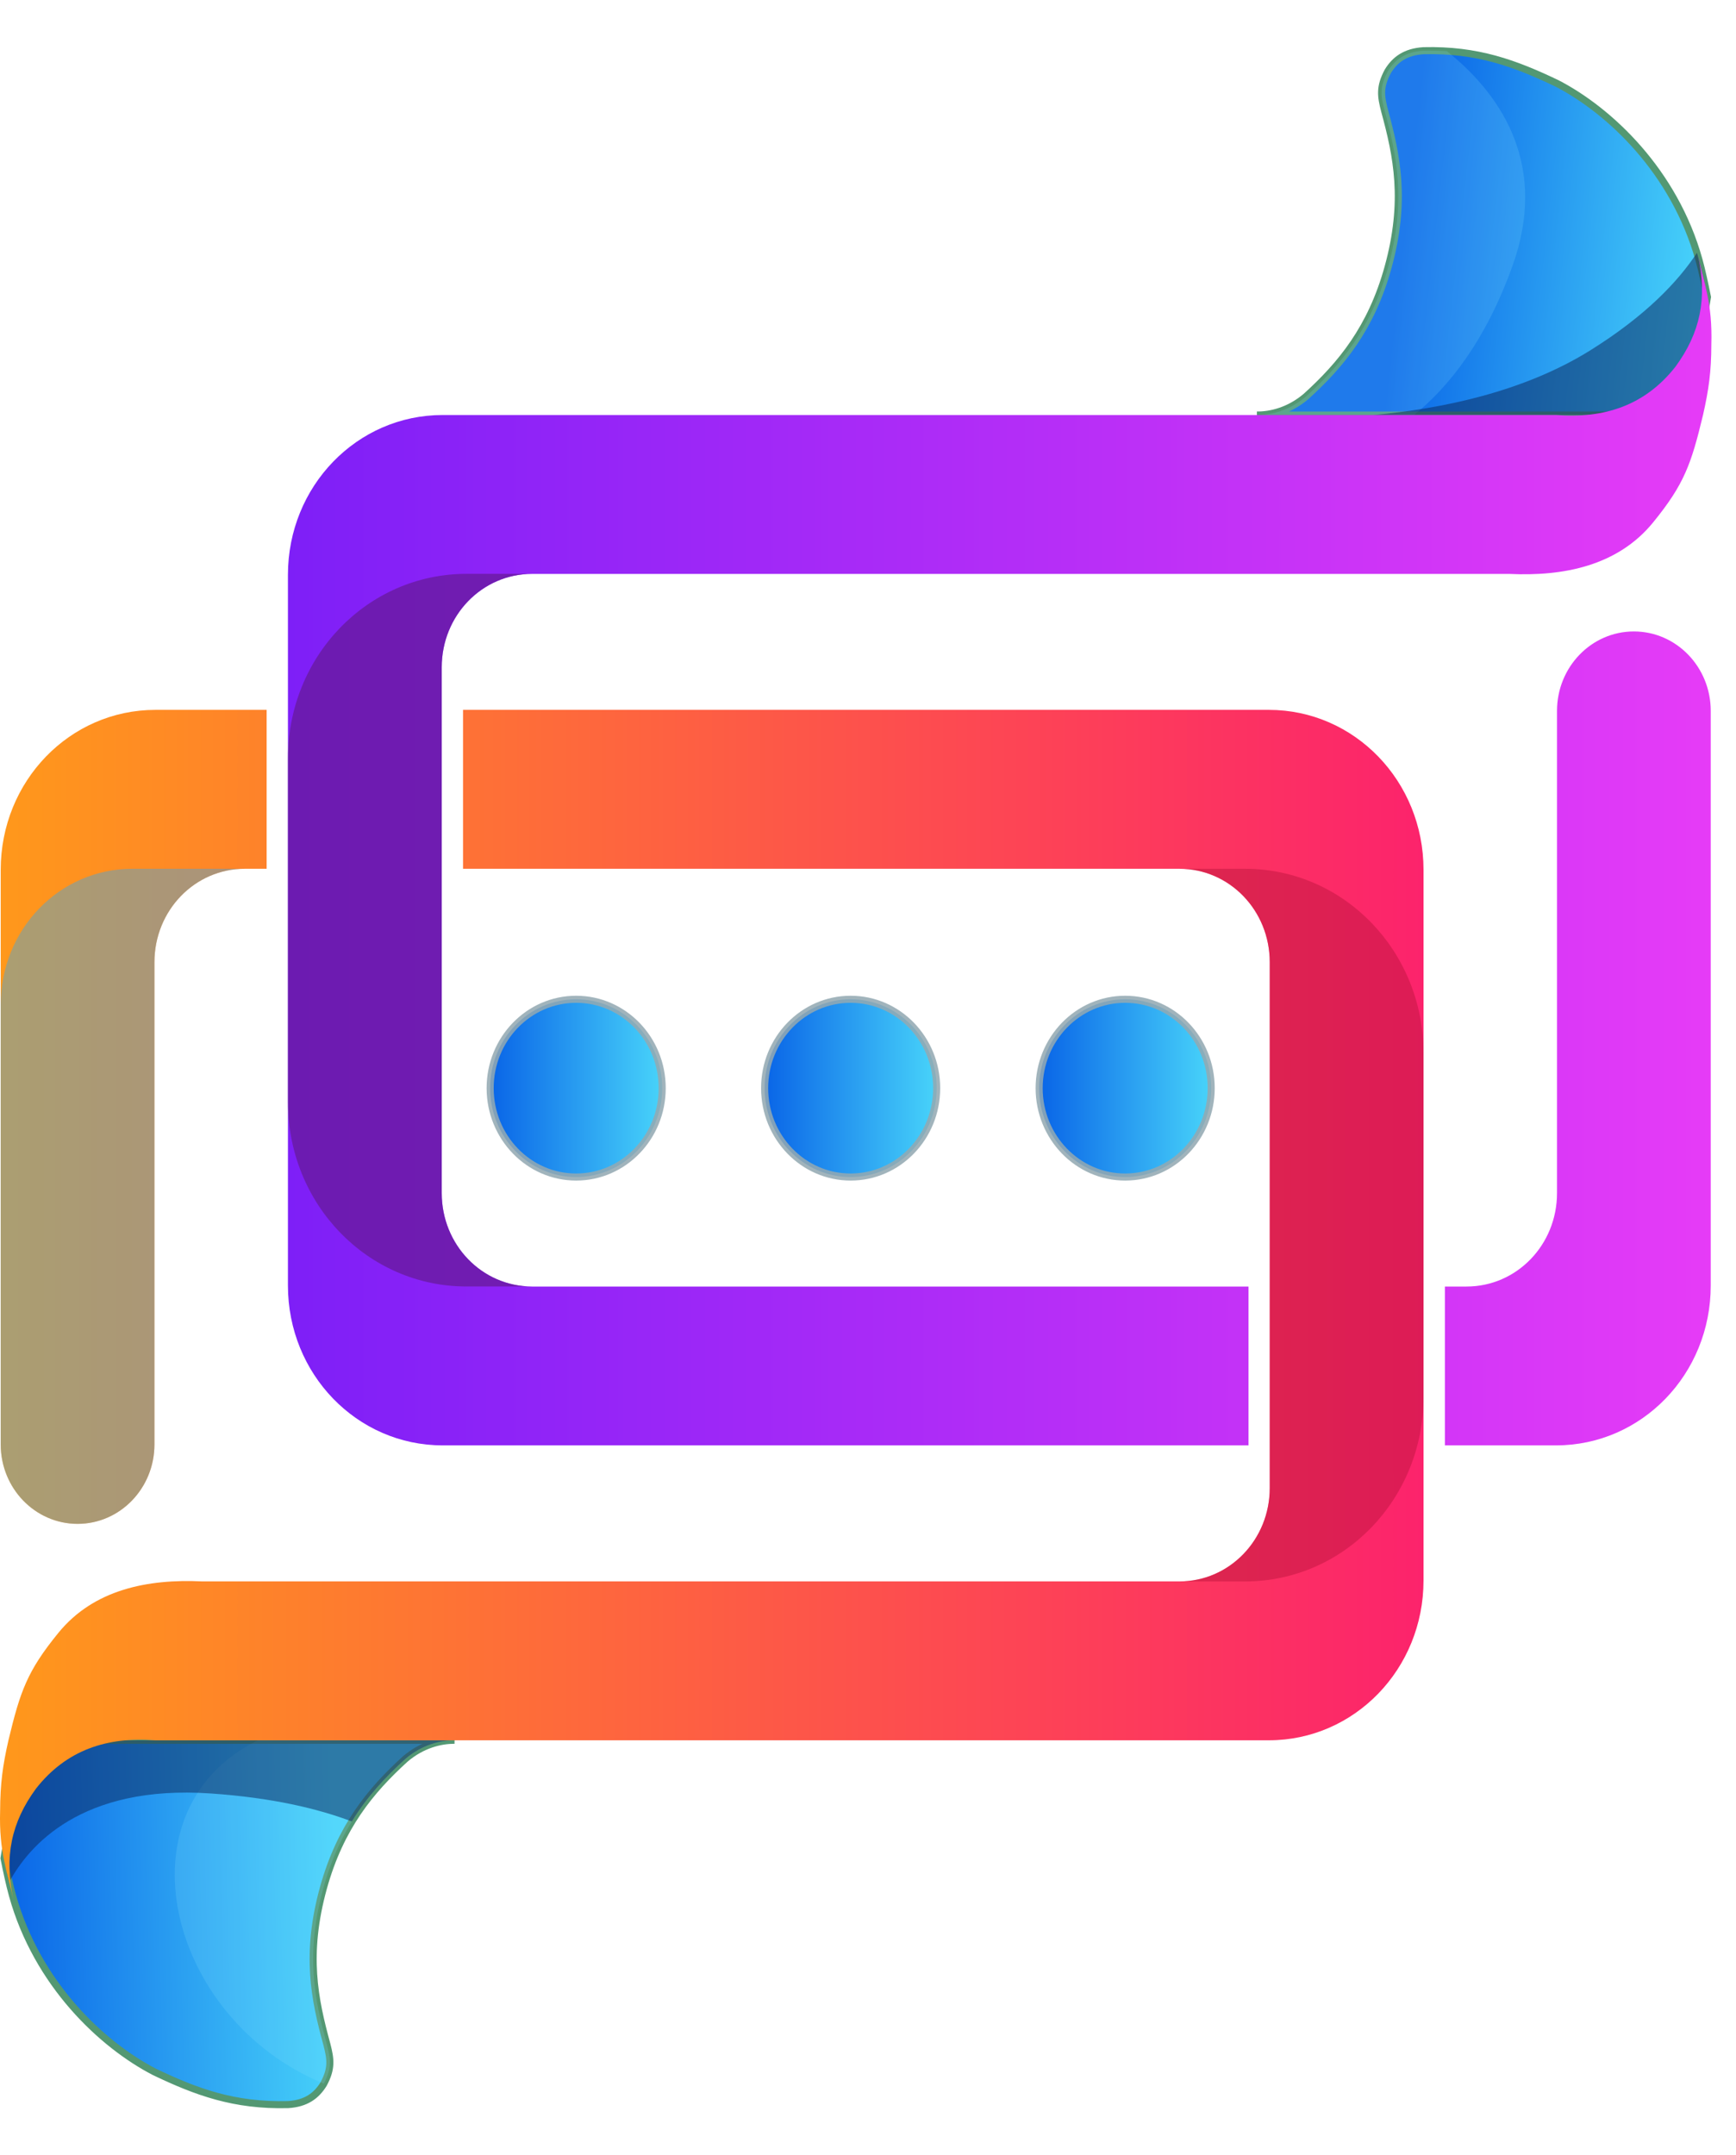 <svg xmlns="http://www.w3.org/2000/svg" width="29" height="36" viewBox="0 0 29 36" fill="none">
  <path d="M28.383 4.345C27.97 2.859 26.884 1.846 26.01 1.393C25.312 1.06 24.682 0.824 23.777 0.847C23.476 0.867 23.305 0.995 23.185 1.189C23.044 1.451 23.065 1.603 23.131 1.855C23.335 2.604 23.494 3.357 23.187 4.467C22.905 5.486 22.398 6.095 21.821 6.619C21.54 6.86 21.227 6.935 20.997 6.932L27.477 6.932L28.132 6.565L28.392 5.744L28.523 4.962C28.477 4.733 28.432 4.523 28.383 4.345Z" fill="url(#paint0_linear_14844_28732)" stroke="#539873" stroke-width="0.118"/>
  <path opacity="0.177" d="M23.861 0.846C23.834 0.846 23.805 0.847 23.777 0.847C23.476 0.866 23.305 0.995 23.185 1.189C23.044 1.451 23.065 1.603 23.131 1.854C23.335 2.604 23.494 3.357 23.187 4.467C22.905 5.486 22.398 6.095 21.821 6.619C21.54 6.86 21.227 6.935 20.997 6.931H23.624C24.214 6.451 24.825 5.677 25.27 4.43C25.843 2.824 25.154 1.64 24.17 0.854C24.071 0.848 23.968 0.845 23.861 0.846Z" fill="#89E2FF"/>
  <path opacity="0.532" d="M28.347 4.224C28.033 4.701 27.496 5.27 26.575 5.846C25.446 6.553 24.061 6.831 22.939 6.932H27.477L28.131 6.565L28.392 5.744L28.523 4.962C28.478 4.733 28.432 4.523 28.383 4.345C28.372 4.304 28.359 4.264 28.347 4.224Z" fill="#0D2B5E"/>
  <path d="M0.207 31.655C0.62 33.141 1.706 34.154 2.58 34.607C3.278 34.94 3.908 35.176 4.813 35.153C5.114 35.134 5.285 35.005 5.405 34.811C5.546 34.549 5.525 34.397 5.46 34.145C5.255 33.396 5.096 32.643 5.403 31.533C5.686 30.514 6.193 29.905 6.769 29.381C7.05 29.14 7.364 29.065 7.593 29.068H1.113L0.459 29.435L0.198 30.256L0.067 31.038C0.112 31.267 0.158 31.477 0.207 31.655Z" fill="url(#paint1_linear_14844_28732)" stroke="#539873" stroke-width="0.118"/>
  <path opacity="0.177" d="M4.308 29.069C1.946 30.227 2.785 33.725 5.409 34.803C5.545 34.547 5.524 34.395 5.46 34.145C5.255 33.396 5.096 32.643 5.403 31.533C5.685 30.514 6.193 29.905 6.769 29.381C7.05 29.14 7.363 29.065 7.593 29.068L4.308 29.069Z" fill="#89E2FF"/>
  <path opacity="0.532" d="M1.113 29.069L0.459 29.435L0.198 30.256L0.067 31.038C0.095 31.18 0.124 31.313 0.153 31.438C0.477 30.836 1.353 29.806 3.519 29.956C4.553 30.027 5.318 30.212 5.877 30.424C6.133 30.008 6.439 29.681 6.769 29.381C7.05 29.14 7.363 29.065 7.593 29.069H1.113Z" fill="#0D2B5E"/>
  <path d="M28.366 4.272C28.523 4.981 28.404 5.56 27.988 6.126C27.481 6.772 26.798 6.995 25.994 6.932H7.394C5.963 6.932 4.81 8.122 4.81 9.602V21.472C4.81 22.951 5.963 24.142 7.394 24.142H20.856V21.489H8.889C8.052 21.489 7.379 20.793 7.379 19.928V11.146C7.379 10.281 8.052 9.586 8.889 9.586H17.393H24.499H25.213C26.118 9.629 27.024 9.452 27.616 8.725C28.136 8.087 28.252 7.751 28.449 6.932C28.545 6.508 28.587 6.21 28.588 5.753C28.609 5.063 28.462 4.715 28.366 4.272ZM27.294 10.547C26.585 10.547 26.01 11.141 26.01 11.874V19.928C26.01 20.793 25.336 21.489 24.499 21.489H24.137V24.142H25.994C27.425 24.142 28.578 22.951 28.578 21.472V11.874C28.578 11.141 28.003 10.547 27.294 10.547Z" fill="url(#paint2_linear_14844_28732)"/>
  <path d="M2.596 11.857C1.165 11.857 0.012 13.048 0.012 14.528V24.126C0.012 24.859 0.587 25.453 1.296 25.453C2.005 25.453 2.58 24.859 2.58 24.126V16.072C2.58 15.207 3.254 14.511 4.091 14.511H4.454V11.857H2.596ZM7.735 11.857V14.511H19.701C20.538 14.511 21.211 15.207 21.211 16.072V24.854C21.211 25.718 20.538 26.414 19.701 26.414H11.197H4.091H3.377C2.472 26.371 1.566 26.547 0.974 27.275C0.454 27.913 0.338 28.249 0.141 29.068C0.045 29.491 0.004 29.79 0.002 30.247C-0.019 30.937 0.128 31.285 0.224 31.727C0.067 31.019 0.187 30.439 0.602 29.874C1.109 29.228 1.793 29.005 2.596 29.068H2.596H21.196C22.627 29.068 23.78 27.877 23.78 26.398V14.528C23.78 13.048 22.627 11.857 21.196 11.857H7.735Z" fill="url(#paint3_linear_14844_28732)"/>
  <path opacity="0.401" d="M2.21 14.511C0.992 14.511 0.012 15.524 0.012 16.782V24.126C0.012 24.859 0.587 25.453 1.296 25.453C2.005 25.453 2.58 24.859 2.58 24.126V16.072C2.58 15.207 3.254 14.511 4.091 14.511H2.21V14.511Z" fill="#2FA8F2"/>
  <path d="M9.625 16.691C10.418 16.691 11.062 17.355 11.062 18.175C11.062 18.995 10.418 19.66 9.625 19.66C8.831 19.66 8.188 18.995 8.188 18.175C8.188 17.355 8.831 16.691 9.625 16.691Z" fill="url(#paint4_linear_14844_28732)" stroke="#93A8B1" stroke-opacity="0.867" stroke-width="0.118"/>
  <path d="M14.21 16.691C15.004 16.691 15.647 17.355 15.647 18.175C15.647 18.995 15.004 19.66 14.21 19.66C13.417 19.66 12.773 18.995 12.773 18.175C12.773 17.355 13.417 16.691 14.21 16.691Z" fill="url(#paint5_linear_14844_28732)" stroke="#93A8B1" stroke-opacity="0.867" stroke-width="0.118"/>
  <path d="M18.796 16.691C19.59 16.691 20.233 17.355 20.233 18.175C20.233 18.995 19.59 19.66 18.796 19.66C18.003 19.66 17.359 18.995 17.359 18.175C17.36 17.355 18.003 16.691 18.796 16.691Z" fill="url(#paint6_linear_14844_28732)" stroke="#93A8B1" stroke-opacity="0.867" stroke-width="0.118"/>
  <path opacity="0.688" d="M7.793 9.585C6.141 9.585 4.81 10.96 4.81 12.668V18.406C4.81 20.114 6.141 21.488 7.793 21.488H8.889C8.052 21.488 7.379 20.793 7.379 19.928V11.146C7.379 10.281 8.052 9.585 8.889 9.585H7.793Z" fill="#641991"/>
  <path opacity="0.428" d="M20.797 26.415C22.45 26.415 23.78 25.04 23.78 23.332V17.593C23.78 15.886 22.45 14.511 20.797 14.511H19.701C20.538 14.511 21.211 15.207 21.211 16.072V24.854C21.211 25.718 20.538 26.415 19.701 26.415H20.797Z" fill="#B51238"/>
  <defs>
    <linearGradient id="paint0_linear_14844_28732" x1="23.443" y1="3.992" x2="28.466" y2="4.553" gradientUnits="userSpaceOnUse">
      <stop stop-color="#0964E7"/>
      <stop offset="1" stop-color="#48D4FA"/>
    </linearGradient>
    <linearGradient id="paint1_linear_14844_28732" x1="0.052" y1="32.186" x2="5.62" y2="32.051" gradientUnits="userSpaceOnUse">
      <stop stop-color="#0964E7"/>
      <stop offset="1" stop-color="#48D4FA"/>
    </linearGradient>
    <linearGradient id="paint2_linear_14844_28732" x1="4.81" y1="14.207" x2="28.59" y2="14.207" gradientUnits="userSpaceOnUse">
      <stop stop-color="#7E1FF7"/>
      <stop offset="1" stop-color="#E63BF7"/>
    </linearGradient>
    <linearGradient id="paint3_linear_14844_28732" x1="0" y1="21.792" x2="23.78" y2="21.792" gradientUnits="userSpaceOnUse">
      <stop stop-color="#FF981B"/>
      <stop offset="1" stop-color="#FC236C"/>
    </linearGradient>
    <linearGradient id="paint4_linear_14844_28732" x1="8.17" y1="18.175" x2="11.079" y2="18.175" gradientUnits="userSpaceOnUse">
      <stop stop-color="#0964E7"/>
      <stop offset="1" stop-color="#48D4FA"/>
    </linearGradient>
    <linearGradient id="paint5_linear_14844_28732" x1="12.756" y1="18.175" x2="15.664" y2="18.175" gradientUnits="userSpaceOnUse">
      <stop stop-color="#0964E7"/>
      <stop offset="1" stop-color="#48D4FA"/>
    </linearGradient>
    <linearGradient id="paint6_linear_14844_28732" x1="17.342" y1="18.175" x2="20.25" y2="18.175" gradientUnits="userSpaceOnUse">
      <stop stop-color="#0964E7"/>
      <stop offset="1" stop-color="#48D4FA"/>
    </linearGradient>
  </defs>
</svg>